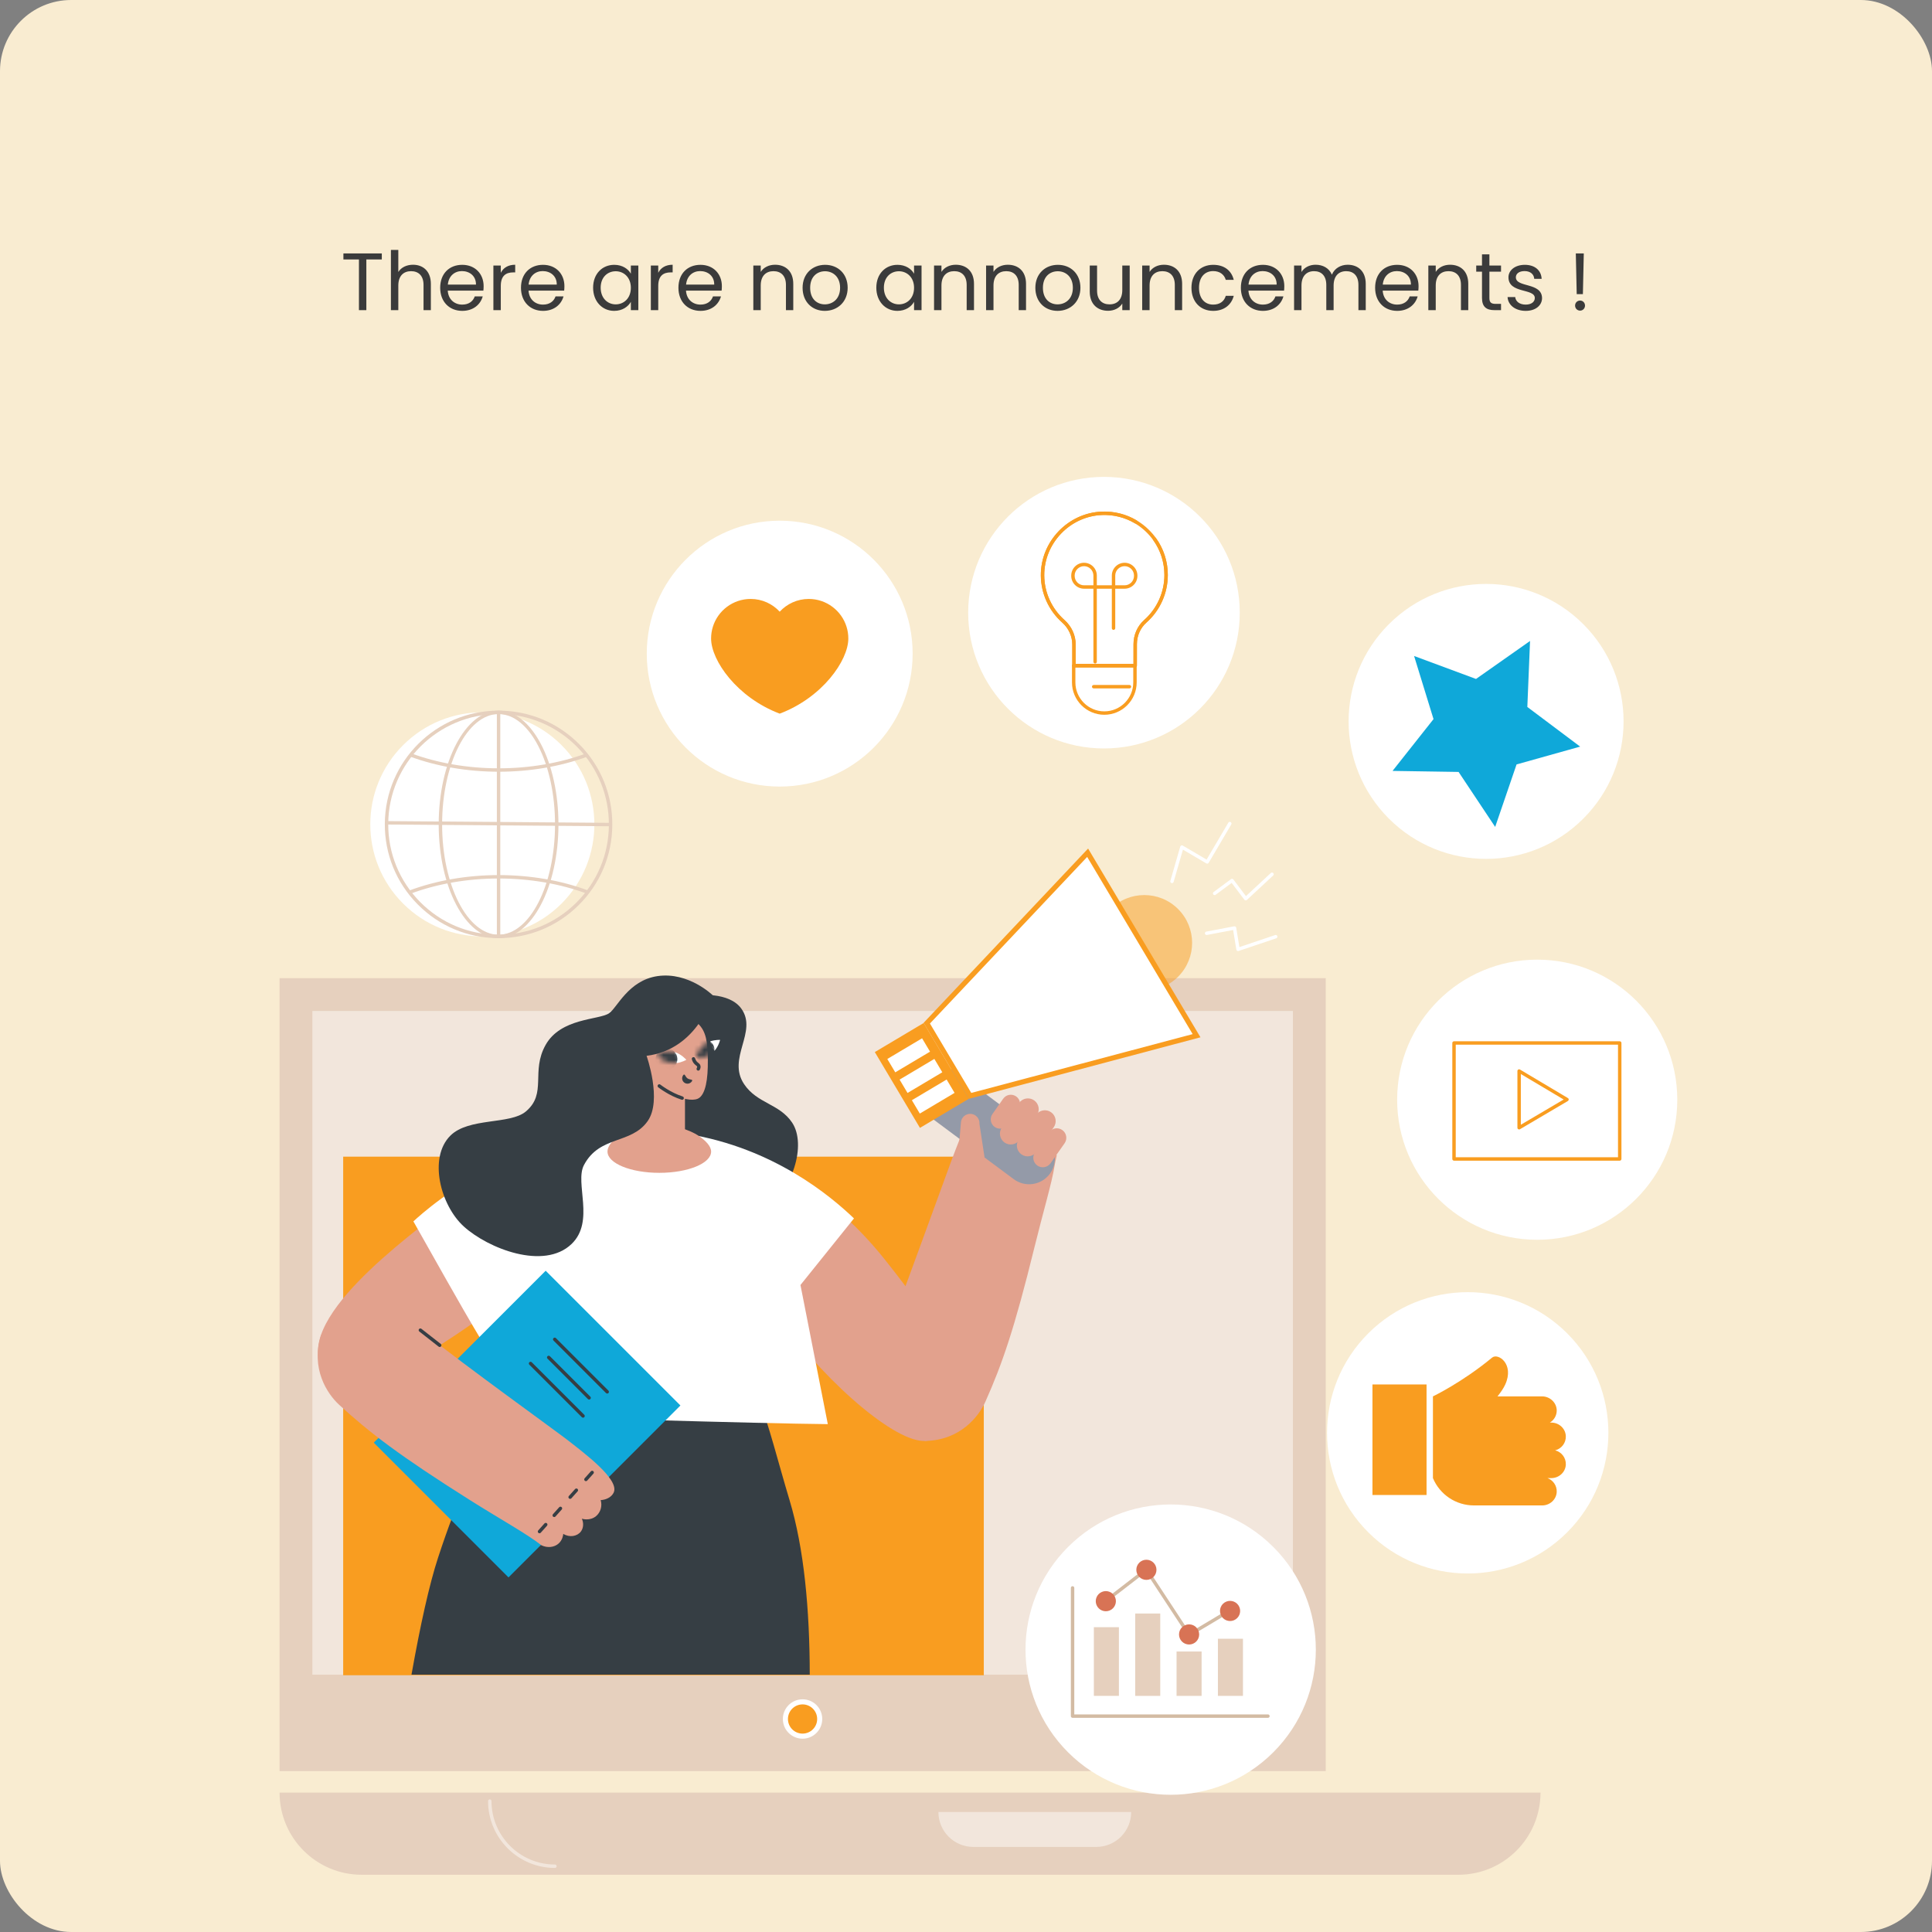 <svg width="380" height="380" viewBox="0 0 380 380" fill="none" xmlns="http://www.w3.org/2000/svg">
<rect x="0" y="0" width="380" height="380" fill="#808080" stroke="none"/>
<rect width="380" height="380" rx="14" fill="#F9ECD1"/>
<path d="M67.544 51.032V49.848H75.096V51.032H72.056V61H70.6V51.032H67.544ZM76.888 61V49.16H78.344V53.496C78.92 52.568 80.008 52.072 81.24 52.072C83.192 52.072 84.744 53.32 84.744 55.832V61H83.304V56.04C83.304 54.248 82.328 53.336 80.856 53.336C79.368 53.336 78.344 54.264 78.344 56.152V61H76.888ZM90.851 53.32C89.427 53.32 88.243 54.264 88.083 55.976H93.619C93.635 54.264 92.355 53.32 90.851 53.32ZM94.947 58.296C94.499 59.896 93.091 61.144 90.915 61.144C88.419 61.144 86.579 59.384 86.579 56.6C86.579 53.832 88.355 52.088 90.915 52.088C93.459 52.088 95.123 53.88 95.123 56.28C95.123 56.6 95.107 56.856 95.075 57.16H88.067C88.179 58.936 89.427 59.912 90.915 59.912C92.227 59.912 93.059 59.24 93.379 58.296H94.947ZM98.501 56.232V61H97.044V52.232H98.501V53.656C98.996 52.68 99.941 52.072 101.333 52.072V53.576H100.949C99.556 53.576 98.501 54.2 98.501 56.232ZM106.741 53.32C105.317 53.32 104.133 54.264 103.973 55.976H109.509C109.525 54.264 108.245 53.32 106.741 53.32ZM110.837 58.296C110.389 59.896 108.981 61.144 106.805 61.144C104.309 61.144 102.469 59.384 102.469 56.6C102.469 53.832 104.245 52.088 106.805 52.088C109.349 52.088 111.013 53.88 111.013 56.28C111.013 56.6 110.997 56.856 110.965 57.16H103.957C104.069 58.936 105.317 59.912 106.805 59.912C108.117 59.912 108.949 59.24 109.269 58.296H110.837ZM116.657 56.584C116.657 53.848 118.465 52.088 120.817 52.088C122.449 52.088 123.569 52.92 124.081 53.832V52.232H125.553V61H124.081V59.368C123.553 60.312 122.417 61.144 120.801 61.144C118.465 61.144 116.657 59.304 116.657 56.584ZM124.081 56.6C124.081 54.568 122.705 53.352 121.105 53.352C119.505 53.352 118.145 54.52 118.145 56.584C118.145 58.648 119.505 59.864 121.105 59.864C122.705 59.864 124.081 58.664 124.081 56.6ZM129.469 56.232V61H128.013V52.232H129.469V53.656C129.965 52.68 130.909 52.072 132.301 52.072V53.576H131.917C130.525 53.576 129.469 54.2 129.469 56.232ZM137.71 53.32C136.286 53.32 135.102 54.264 134.942 55.976H140.478C140.494 54.264 139.214 53.32 137.71 53.32ZM141.806 58.296C141.358 59.896 139.95 61.144 137.774 61.144C135.278 61.144 133.438 59.384 133.438 56.6C133.438 53.832 135.214 52.088 137.774 52.088C140.318 52.088 141.982 53.88 141.982 56.28C141.982 56.6 141.966 56.856 141.934 57.16H134.926C135.038 58.936 136.286 59.912 137.774 59.912C139.086 59.912 139.918 59.24 140.238 58.296H141.806ZM154.586 61V56.04C154.586 54.248 153.61 53.336 152.138 53.336C150.65 53.336 149.626 54.264 149.626 56.152V61H148.17V52.232H149.626V53.48C150.202 52.568 151.258 52.072 152.442 52.072C154.474 52.072 156.026 53.32 156.026 55.832V61H154.586ZM166.724 56.6C166.724 59.384 164.724 61.144 162.228 61.144C159.748 61.144 157.86 59.384 157.86 56.6C157.86 53.832 159.812 52.088 162.292 52.088C164.788 52.088 166.724 53.832 166.724 56.6ZM159.348 56.6C159.348 58.824 160.708 59.864 162.228 59.864C163.748 59.864 165.236 58.824 165.236 56.6C165.236 54.392 163.78 53.352 162.276 53.352C160.74 53.352 159.348 54.392 159.348 56.6ZM172.36 56.584C172.36 53.848 174.168 52.088 176.52 52.088C178.152 52.088 179.272 52.92 179.784 53.832V52.232H181.256V61H179.784V59.368C179.256 60.312 178.12 61.144 176.504 61.144C174.168 61.144 172.36 59.304 172.36 56.584ZM179.784 56.6C179.784 54.568 178.408 53.352 176.808 53.352C175.208 53.352 173.848 54.52 173.848 56.584C173.848 58.648 175.208 59.864 176.808 59.864C178.408 59.864 179.784 58.664 179.784 56.6ZM190.132 61V56.04C190.132 54.248 189.156 53.336 187.684 53.336C186.196 53.336 185.172 54.264 185.172 56.152V61H183.716V52.232H185.172V53.48C185.748 52.568 186.804 52.072 187.988 52.072C190.02 52.072 191.572 53.32 191.572 55.832V61H190.132ZM200.367 61V56.04C200.367 54.248 199.391 53.336 197.919 53.336C196.431 53.336 195.407 54.264 195.407 56.152V61H193.951V52.232H195.407V53.48C195.983 52.568 197.039 52.072 198.223 52.072C200.255 52.072 201.807 53.32 201.807 55.832V61H200.367ZM212.505 56.6C212.505 59.384 210.505 61.144 208.009 61.144C205.529 61.144 203.641 59.384 203.641 56.6C203.641 53.832 205.593 52.088 208.073 52.088C210.569 52.088 212.505 53.832 212.505 56.6ZM205.129 56.6C205.129 58.824 206.489 59.864 208.009 59.864C209.529 59.864 211.017 58.824 211.017 56.6C211.017 54.392 209.561 53.352 208.057 53.352C206.521 53.352 205.129 54.392 205.129 56.6ZM222.196 52.232V61H220.74V59.704C220.18 60.616 219.108 61.128 217.94 61.128C215.924 61.128 214.34 59.88 214.34 57.368V52.232H215.78V57.176C215.78 58.952 216.756 59.864 218.228 59.864C219.732 59.864 220.74 58.936 220.74 57.048V52.232H222.196ZM231.07 61V56.04C231.07 54.248 230.094 53.336 228.622 53.336C227.134 53.336 226.11 54.264 226.11 56.152V61H224.654V52.232H226.11V53.48C226.686 52.568 227.742 52.072 228.926 52.072C230.958 52.072 232.51 53.32 232.51 55.832V61H231.07ZM234.344 56.6C234.344 53.848 236.12 52.088 238.616 52.088C240.792 52.088 242.216 53.208 242.664 55.048H241.096C240.792 53.992 239.912 53.32 238.616 53.32C237.016 53.32 235.832 54.456 235.832 56.6C235.832 58.776 237.016 59.912 238.616 59.912C239.912 59.912 240.776 59.288 241.096 58.184H242.664C242.216 59.928 240.792 61.144 238.616 61.144C236.12 61.144 234.344 59.384 234.344 56.6ZM248.335 53.32C246.911 53.32 245.727 54.264 245.567 55.976H251.103C251.119 54.264 249.839 53.32 248.335 53.32ZM252.431 58.296C251.983 59.896 250.575 61.144 248.399 61.144C245.903 61.144 244.063 59.384 244.063 56.6C244.063 53.832 245.839 52.088 248.399 52.088C250.943 52.088 252.607 53.88 252.607 56.28C252.607 56.6 252.591 56.856 252.559 57.16H245.551C245.663 58.936 246.911 59.912 248.399 59.912C249.711 59.912 250.543 59.24 250.863 58.296H252.431ZM267.185 61V56.04C267.185 54.248 266.225 53.336 264.785 53.336C263.313 53.336 262.305 54.28 262.305 56.168V61H260.865V56.04C260.865 54.248 259.905 53.336 258.465 53.336C256.993 53.336 255.985 54.28 255.985 56.168V61H254.529V52.232H255.985V53.496C256.561 52.568 257.601 52.072 258.753 52.072C260.193 52.072 261.393 52.712 261.969 54.024C262.481 52.76 263.729 52.072 265.073 52.072C267.073 52.072 268.625 53.32 268.625 55.832V61H267.185ZM274.741 53.32C273.317 53.32 272.133 54.264 271.973 55.976H277.509C277.525 54.264 276.245 53.32 274.741 53.32ZM278.837 58.296C278.389 59.896 276.981 61.144 274.805 61.144C272.309 61.144 270.469 59.384 270.469 56.6C270.469 53.832 272.245 52.088 274.805 52.088C277.349 52.088 279.013 53.88 279.013 56.28C279.013 56.6 278.997 56.856 278.965 57.16H271.957C272.069 58.936 273.317 59.912 274.805 59.912C276.117 59.912 276.949 59.24 277.269 58.296H278.837ZM287.351 61V56.04C287.351 54.248 286.375 53.336 284.903 53.336C283.415 53.336 282.391 54.264 282.391 56.152V61H280.935V52.232H282.391V53.48C282.967 52.568 284.023 52.072 285.207 52.072C287.239 52.072 288.791 53.32 288.791 55.832V61H287.351ZM291.49 58.6V53.432H290.354V52.232H291.49V50.024H292.946V52.232H295.234V53.432H292.946V58.6C292.946 59.464 293.266 59.768 294.161 59.768H295.234V61H293.922C292.37 61 291.49 60.36 291.49 58.6ZM303.302 58.616C303.302 60.056 302.038 61.144 300.102 61.144C298.054 61.144 296.614 60.024 296.518 58.424H298.022C298.102 59.272 298.854 59.912 300.086 59.912C301.238 59.912 301.878 59.336 301.878 58.616C301.878 56.664 296.694 57.8 296.694 54.536C296.694 53.192 297.958 52.088 299.91 52.088C301.846 52.088 303.126 53.128 303.222 54.84H301.766C301.702 53.96 301.03 53.32 299.862 53.32C298.79 53.32 298.15 53.832 298.15 54.536C298.15 56.616 303.238 55.48 303.302 58.616ZM310.119 57.848L309.943 49.848H311.511L311.335 57.848H310.119ZM311.751 60.104C311.751 60.664 311.319 61.096 310.791 61.096C310.231 61.096 309.799 60.664 309.799 60.104C309.799 59.544 310.231 59.112 310.791 59.112C311.319 59.112 311.751 59.544 311.751 60.104Z" fill="#3B3B3B"/>
<path d="M190.5 370C269.201 370 333 306.201 333 227.5C333 148.799 269.201 85 190.5 85C111.799 85 48 148.799 48 227.5C48 306.201 111.799 370 190.5 370Z" fill="#F9ECD1"/>
<path d="M54.985 348.352H260.754V192.388L54.985 192.388L54.985 348.352Z" fill="#E6D0BE"/>
<path d="M254.297 329.389L254.297 198.844L61.44 198.844L61.44 329.389H254.297Z" fill="#F2E6DC"/>
<path d="M157.521 334.749C159.374 334.565 161.026 335.919 161.209 337.773C161.393 339.627 160.039 341.278 158.185 341.462C156.331 341.645 154.68 340.291 154.496 338.438C154.313 336.584 155.667 334.932 157.521 334.749Z" fill="#F99D20" stroke="white"/>
<path d="M54.988 352.578C54.988 361.505 62.225 368.742 71.151 368.742H286.835C295.762 368.742 302.998 361.505 302.998 352.578H54.988Z" fill="#E6D0BE"/>
<path d="M109.146 367.4C101.895 367.4 95.996 361.501 95.996 354.25C95.996 354.065 96.147 353.914 96.332 353.914C96.518 353.914 96.669 354.065 96.669 354.25C96.669 361.13 102.266 366.728 109.146 366.728C109.332 366.728 109.482 366.878 109.482 367.064C109.482 367.25 109.332 367.4 109.146 367.4Z" fill="#F2E6DC"/>
<path d="M184.574 356.398C184.574 360.192 187.649 363.267 191.442 363.267H215.622C219.415 363.267 222.49 360.192 222.49 356.398H184.574Z" fill="#F2E6DC"/>
<path d="M193.5 227.5H67.5V329.5H193.5V227.5Z" fill="#F99D20"/>
<path d="M159.27 329.386C159.254 316.585 158.157 304.56 155.299 295.075C153.05 287.609 151.341 280.569 148.984 274.375C134.951 271.802 120.917 269.229 106.883 266.656C100.357 275.795 93.897 282.834 86.184 306.301C84.454 311.565 82.672 319.62 80.934 329.386H159.27Z" fill="#363E44"/>
<path d="M134.053 196.279C137.553 195.343 143.506 195.174 145.812 198.387C149.091 202.955 142.92 208.127 146.366 213.251C148.94 217.077 153.29 217.063 155.795 220.794C158.711 225.138 155.857 234.336 150.36 237.655C141.522 242.991 122.423 235.207 119.521 221.238C117.332 210.698 124.802 198.753 134.053 196.279Z" fill="#363E44"/>
<path d="M174.028 247.729C198.139 277.947 188.773 279.031 183.553 282.889C179.324 286.016 165.457 274.917 155.518 262.218C145.578 249.518 141.664 235.98 146.776 231.98C151.887 227.979 163.97 235.124 174.028 247.729Z" fill="#E2A18D"/>
<path d="M204.236 225.286C204.09 225.631 203.989 225.844 203.946 225.854C203.997 225.71 204.065 225.499 204.146 225.243C202.863 224.659 201.549 224.156 200.218 223.747C196.393 222.569 192.613 222.772 188.884 223.747C187.604 226.957 186.576 229.774 186.125 231.036C185.374 233.142 177.821 253.755 174.473 262.863C176.723 269.353 179.61 276.926 181.86 283.417C188.849 283.343 192.527 278.577 193.808 275.707C197.11 268.31 199.536 261.328 203.47 245.302C205.145 238.478 206.919 232.558 207.438 229.212C207.476 228.908 207.645 228.171 207.858 227.222C206.692 226.504 205.479 225.857 204.236 225.286Z" fill="#E2A18D"/>
<path d="M88.319 236.867C80.467 243.19 56.687 260.052 63.876 269.957C69.822 278.15 92.256 260.708 100.461 254.934C96.414 248.912 92.367 242.89 88.319 236.867Z" fill="#E2A18D"/>
<path d="M81.309 240.23C84.192 237.564 105.815 218.228 135.221 223.039C152.179 225.813 163.366 235.25 167.966 239.645C164.458 244.011 160.949 248.377 157.441 252.743C159.234 261.865 161.027 270.987 162.82 280.109C149.489 279.992 106.452 278.705 92.886 278.238C95.303 270.519 97.72 266.39 100.137 258.672C98.266 260.231 96.394 261.79 94.523 263.35C90.197 256.135 85.168 247.013 81.309 240.23Z" fill="white"/>
<path d="M133.83 276.439L107.328 249.938L73.513 283.753L100.014 310.255L133.83 276.439Z" fill="#0FA8D9"/>
<path d="M119.432 274.093C119.346 274.093 119.26 274.06 119.194 273.994L108.868 263.668C108.737 263.537 108.737 263.324 108.868 263.192C108.999 263.061 109.212 263.061 109.344 263.192L119.67 273.519C119.801 273.65 119.801 273.863 119.67 273.994C119.604 274.06 119.518 274.093 119.432 274.093Z" fill="#363E44"/>
<path d="M114.678 278.843C114.592 278.843 114.506 278.81 114.441 278.744L104.114 268.418C103.983 268.287 103.983 268.074 104.114 267.942C104.245 267.811 104.458 267.811 104.59 267.942L114.916 278.268C115.047 278.4 115.047 278.613 114.916 278.744C114.85 278.81 114.764 278.843 114.678 278.843Z" fill="#363E44"/>
<path d="M115.871 275.278C115.785 275.278 115.699 275.245 115.634 275.179L107.684 267.23C107.553 267.099 107.553 266.886 107.684 266.755C107.816 266.623 108.029 266.623 108.16 266.755L116.109 274.704C116.24 274.835 116.24 275.048 116.109 275.179C116.043 275.245 115.957 275.278 115.871 275.278Z" fill="#363E44"/>
<path d="M83.611 262.328C91.192 268.386 109.75 281.767 111.51 283.146C114.799 285.722 121.962 291.018 120.696 293.591C120.276 294.447 119.285 294.987 118.147 295.053C118.495 296.226 118.124 297.48 117.216 298.22C116.023 299.192 114.551 298.747 114.444 298.712C114.831 299.577 114.766 300.56 114.242 301.245C113.518 302.19 112.009 302.454 110.788 301.691C110.764 301.958 110.644 302.908 109.862 303.598C108.996 304.363 107.666 304.5 106.498 303.94C103.574 301.653 98.433 298.834 92.49 295.086C78.531 286.285 72.676 281.775 66.703 276.302C64.386 274.179 61.028 269.182 63.169 262.529C70.038 262.447 76.742 262.41 83.611 262.328Z" fill="#E2A18D"/>
<path d="M86.484 264.938C86.412 264.938 86.339 264.915 86.278 264.867C84.607 263.565 83.227 262.487 82.471 261.889C82.326 261.774 82.301 261.562 82.416 261.417C82.532 261.271 82.743 261.246 82.889 261.362C83.643 261.959 85.022 263.036 86.691 264.336C86.837 264.45 86.864 264.662 86.749 264.808C86.683 264.893 86.584 264.938 86.484 264.938Z" fill="#363E44"/>
<path d="M115.242 291.324C115.163 291.324 115.082 291.296 115.018 291.238C114.88 291.114 114.868 290.902 114.992 290.763L116.218 289.393C116.342 289.255 116.555 289.243 116.693 289.367C116.832 289.491 116.843 289.704 116.719 289.842L115.493 291.212C115.427 291.286 115.335 291.324 115.242 291.324Z" fill="#363E44"/>
<path d="M112.137 294.808C112.057 294.808 111.977 294.78 111.913 294.722C111.774 294.599 111.763 294.386 111.886 294.248L113.113 292.878C113.237 292.739 113.449 292.727 113.588 292.851C113.726 292.975 113.738 293.188 113.614 293.326L112.388 294.696C112.321 294.77 112.229 294.808 112.137 294.808Z" fill="#363E44"/>
<path d="M109.008 298.386C108.928 298.386 108.848 298.358 108.784 298.301C108.645 298.177 108.634 297.964 108.758 297.826L109.984 296.456C110.108 296.317 110.32 296.306 110.459 296.43C110.597 296.553 110.609 296.766 110.485 296.904L109.259 298.274C109.192 298.349 109.1 298.386 109.008 298.386Z" fill="#363E44"/>
<path d="M106.113 301.574C106.034 301.574 105.954 301.546 105.889 301.488C105.751 301.364 105.739 301.152 105.863 301.013L107.089 299.643C107.213 299.505 107.426 299.493 107.564 299.617C107.703 299.741 107.714 299.954 107.59 300.092L106.364 301.462C106.298 301.536 106.206 301.574 106.113 301.574Z" fill="#363E44"/>
<path d="M206.484 230.882C204.812 233.131 201.633 233.598 199.385 231.926L181.188 218.393L187.243 210.25L205.44 223.783C207.689 225.455 208.156 228.633 206.484 230.882Z" fill="#949AA8"/>
<path d="M231.719 192.104C235.393 188.431 235.393 182.475 231.719 178.802C228.046 175.129 222.09 175.129 218.417 178.802C214.743 182.475 214.743 188.431 218.417 192.104C222.09 195.778 228.046 195.778 231.719 192.104Z" fill="#F99D20" fill-opacity="0.5"/>
<path d="M235.348 203.71L190.8 215.544L182.286 201.244L213.924 167.723L235.348 203.71Z" fill="white" stroke="#F99D20"/>
<path d="M181.679 201.208L172.066 206.93L180.942 221.84L190.554 216.118L181.679 201.208Z" fill="#F99D20"/>
<path d="M186.189 212.329L179.352 216.398L180.915 219.025L187.752 214.955L186.189 212.329Z" fill="white"/>
<path d="M183.775 208.274L176.938 212.344L178.501 214.97L185.338 210.9L183.775 208.274Z" fill="white"/>
<path d="M181.361 204.219L174.523 208.289L176.087 210.916L182.924 206.846L181.361 204.219Z" fill="white"/>
<path d="M230.516 173.694C230.485 173.694 230.454 173.689 230.423 173.68C230.244 173.629 230.142 173.443 230.193 173.264L232.142 166.51C232.171 166.41 232.245 166.329 232.341 166.291C232.438 166.252 232.547 166.261 232.636 166.313L237.323 169.072L241.595 161.814C241.689 161.654 241.896 161.601 242.056 161.695C242.216 161.789 242.269 161.995 242.175 162.155L237.732 169.703C237.637 169.863 237.431 169.917 237.271 169.822L232.669 167.113L230.839 173.45C230.797 173.598 230.662 173.694 230.516 173.694Z" fill="white"/>
<path d="M243.504 187.06C243.444 187.06 243.384 187.044 243.331 187.012C243.246 186.961 243.188 186.875 243.172 186.778L242.539 182.918L237.387 183.896C237.204 183.931 237.029 183.81 236.994 183.628C236.96 183.445 237.079 183.269 237.262 183.235L242.752 182.193C242.841 182.177 242.933 182.196 243.007 182.248C243.082 182.3 243.132 182.38 243.147 182.469L243.772 186.279L250.81 183.914C250.987 183.855 251.177 183.95 251.236 184.126C251.295 184.302 251.2 184.492 251.024 184.552L243.611 187.043C243.577 187.054 243.54 187.06 243.504 187.06Z" fill="white"/>
<path d="M245.018 177.093C245.009 177.093 244.999 177.092 244.989 177.091C244.894 177.083 244.807 177.035 244.75 176.959L242.252 173.656L239.107 175.988C238.958 176.099 238.747 176.068 238.637 175.919C238.526 175.769 238.557 175.559 238.706 175.448L242.119 172.917C242.268 172.807 242.476 172.837 242.588 172.984L245.062 176.256L249.958 171.707C250.094 171.581 250.307 171.588 250.434 171.725C250.56 171.861 250.552 172.074 250.416 172.2L245.247 177.003C245.185 177.061 245.103 177.093 245.018 177.093Z" fill="white"/>
<path d="M195.645 221.661C194.819 221.081 194.619 219.941 195.199 219.115L197.318 216.098C197.897 215.272 199.037 215.072 199.863 215.652C200.689 216.232 200.889 217.372 200.309 218.198L198.19 221.215C197.61 222.041 196.471 222.24 195.645 221.661Z" fill="#E2A18D"/>
<path d="M197.578 224.719C198.541 225.395 199.869 225.163 200.545 224.2L203.92 219.393C204.596 218.43 204.363 217.102 203.401 216.426C202.438 215.75 201.11 215.983 200.434 216.945L197.059 221.752C196.383 222.715 196.615 224.043 197.578 224.719Z" fill="#E2A18D"/>
<path d="M200.91 227.055C201.872 227.731 203.201 227.499 203.877 226.536L207.252 221.729C207.928 220.766 207.696 219.438 206.733 218.762C205.77 218.086 204.442 218.318 203.766 219.281L200.391 224.088C199.715 225.051 199.947 226.379 200.91 227.055Z" fill="#E2A18D"/>
<path d="M204.03 229.248C204.875 229.841 206.041 229.637 206.634 228.792L209.391 224.866C209.984 224.021 209.78 222.855 208.935 222.262C208.09 221.668 206.924 221.872 206.331 222.717L203.574 226.644C202.981 227.489 203.185 228.655 204.03 229.248Z" fill="#E2A18D"/>
<path d="M190.368 226.401C189.362 226.317 188.614 225.434 188.698 224.429L189.002 220.755C189.086 219.749 189.969 219.001 190.975 219.084C191.98 219.168 192.728 220.051 192.645 221.057L193.637 227.566C193.553 228.572 191.374 226.484 190.368 226.401Z" fill="#E2A18D"/>
<path d="M139.869 226.504C139.869 228.812 135.307 230.682 129.679 230.682C124.051 230.682 119.488 228.812 119.488 226.504C119.488 224.197 123.968 221.203 129.596 221.203C132.665 221.203 135.808 222.335 137.329 223.347C138.815 224.335 139.869 225.455 139.869 226.504Z" fill="#E2A18D"/>
<path d="M134.728 203.766H123.852V226.014H134.728V203.766Z" fill="#E2A18D"/>
<path d="M131.823 199.926C132.148 199.868 135.269 199.366 137.328 201.365C138.861 202.853 139.19 204.891 139.226 208.392C139.268 212.516 138.716 214.986 137.599 215.888C135.834 217.313 130.02 214.889 127.638 211.472C125.918 209.006 125.831 205.663 127.235 202.98C128.635 200.305 131.616 199.962 131.823 199.926Z" fill="#E2A18D"/>
<path d="M139.688 204.824C139.686 204.851 139.705 204.872 139.703 204.9C139.703 204.901 139.703 204.902 139.703 204.902C139.803 205.275 139.91 205.668 140.077 206.015C140.15 206.169 140.263 206.251 140.349 206.388C140.412 206.489 140.472 206.586 140.538 206.682C141.375 205.715 141.632 204.534 141.632 204.534C141.632 204.534 140.692 204.481 139.688 204.824Z" fill="white"/>
<mask id="mask0_4980_19190" style="mask-type:luminance" maskUnits="userSpaceOnUse" x="136" y="204" width="6" height="5">
<path d="M141.632 204.535C141.632 204.535 141.259 206.251 139.949 207.239C138.638 208.227 136.887 208.113 136.887 208.113C136.887 208.113 137.259 206.397 138.57 205.409C139.88 204.421 141.632 204.535 141.632 204.535Z" fill="white"/>
</mask>
<g mask="url(#mask0_4980_19190)">
<path d="M140.536 206.37C140.628 207.551 139.745 208.584 138.563 208.676C137.382 208.769 136.349 207.886 136.257 206.704C136.164 205.522 137.047 204.49 138.229 204.397C139.411 204.305 140.444 205.188 140.536 206.37Z" fill="#363E44"/>
</g>
<path d="M132.695 207.96C132.722 208.415 132.827 208.754 133.103 209.093C134.178 208.943 134.994 208.452 134.994 208.452C134.994 208.452 134.073 207.363 132.727 206.938C132.632 207.259 132.675 207.637 132.695 207.96Z" fill="white"/>
<mask id="mask1_4980_19190" style="mask-type:luminance" maskUnits="userSpaceOnUse" x="129" y="206" width="6" height="4">
<path d="M129.133 207.449C129.133 207.449 130.636 206.543 132.254 206.818C133.872 207.093 134.991 208.445 134.991 208.445C134.991 208.445 133.488 209.351 131.87 209.076C130.252 208.801 129.133 207.449 129.133 207.449Z" fill="white"/>
</mask>
<g mask="url(#mask1_4980_19190)">
<path d="M129.494 206.877C130.29 205.998 131.647 205.932 132.525 206.728C133.403 207.524 133.47 208.881 132.673 209.759C131.877 210.637 130.52 210.704 129.642 209.908C128.764 209.112 128.698 207.755 129.494 206.877Z" fill="#363E44"/>
</g>
<path d="M137.336 210.583C137.28 210.583 137.224 210.569 137.172 210.54C137.01 210.449 136.952 210.244 137.043 210.082C137.091 209.997 137.142 209.874 137.117 209.778C137.1 209.716 137.05 209.673 136.91 209.565C136.79 209.471 136.64 209.354 136.49 209.172C136.299 208.939 136.16 208.66 136.077 208.343C136.031 208.163 136.138 207.98 136.318 207.933C136.499 207.886 136.681 207.994 136.728 208.174C136.786 208.396 136.881 208.588 137.01 208.745C137.111 208.869 137.219 208.952 137.323 209.033C137.495 209.167 137.69 209.318 137.766 209.604C137.834 209.856 137.788 210.127 137.63 210.41C137.568 210.52 137.454 210.583 137.336 210.583Z" fill="#363E44"/>
<path d="M136.07 212.704C135.736 213.175 135.084 213.287 134.613 212.953C134.142 212.619 134.031 211.967 134.364 211.496C134.698 211.025 134.746 211.767 135.217 212.1C135.688 212.434 136.404 212.233 136.07 212.704Z" fill="#363E44"/>
<path d="M140.188 195.759C140.188 195.759 137.378 206.408 127.172 207.665C127.172 207.665 130.278 216.392 127.394 220.496C124.142 225.124 117.965 223.269 114.859 229.148C112.997 232.673 117.066 240.221 112.419 244.678C106.984 249.892 96.001 245.566 91.232 241.24C86.601 237.04 84.243 227.706 88.569 223.38C92.195 219.755 100.314 221.238 103.434 218.61C107.649 215.06 104.358 210.781 107.316 205.521C110.311 200.196 117.744 200.64 119.777 199.309C121.37 198.266 123.552 192.829 129.336 191.987C135.436 191.1 140.188 195.759 140.188 195.759Z" fill="#363E44"/>
<path d="M134.17 216.318C134.136 216.318 134.102 216.313 134.068 216.302C131.581 215.507 129.553 213.925 129.468 213.858C129.322 213.744 129.297 213.532 129.412 213.386C129.527 213.24 129.738 213.215 129.884 213.33C129.904 213.345 131.904 214.904 134.273 215.662C134.449 215.718 134.547 215.907 134.491 216.084C134.445 216.227 134.313 216.318 134.17 216.318Z" fill="#363E44"/>
<path d="M110.449 177.723C119.055 169.117 119.055 155.164 110.449 146.559C101.844 137.953 87.891 137.953 79.285 146.559C70.68 155.164 70.68 169.117 79.285 177.723C87.891 186.328 101.844 186.328 110.449 177.723Z" fill="white"/>
<path d="M98.064 184.52C98.02 184.52 97.976 184.519 97.931 184.519C91.956 184.485 86.351 182.125 82.15 177.875C77.948 173.625 75.653 167.994 75.688 162.018C75.759 149.725 85.782 139.773 98.058 139.773C98.102 139.773 98.146 139.774 98.189 139.774C104.165 139.808 109.77 142.168 113.971 146.418C118.173 150.668 120.467 156.299 120.433 162.275C120.398 168.251 118.039 173.856 113.789 178.057C109.571 182.228 103.99 184.52 98.064 184.52ZM98.058 140.446C86.15 140.446 76.429 150.098 76.361 162.022C76.327 167.818 78.553 173.28 82.628 177.403C86.703 181.525 92.139 183.813 97.936 183.847C103.717 183.882 109.194 181.654 113.316 177.579C117.438 173.504 119.727 168.068 119.76 162.271C119.794 156.475 117.568 151.013 113.493 146.891C109.418 142.768 103.982 140.48 98.185 140.447C98.144 140.446 98.1 140.446 98.058 140.446Z" fill="#E6D0BE"/>
<path d="M98.1 151.79C91.951 151.79 85.905 150.754 80.617 148.795L80.851 148.164C86.065 150.096 92.03 151.118 98.1 151.118C104.124 151.118 110.049 150.111 115.234 148.206L115.466 148.838C110.207 150.769 104.202 151.79 98.1 151.79Z" fill="#E6D0BE"/>
<path d="M80.651 175.818L80.414 175.188C85.753 173.179 91.868 172.117 98.1 172.117C104.298 172.117 110.385 173.169 115.703 175.157L115.467 175.787C110.224 173.826 104.218 172.79 98.1 172.79C91.948 172.79 85.915 173.837 80.651 175.818Z" fill="#E6D0BE"/>
<path d="M98.062 184.519C91.569 184.519 86.285 174.483 86.285 162.146C86.285 149.81 91.569 139.773 98.062 139.773C104.556 139.773 109.84 149.81 109.84 162.146C109.84 174.483 104.556 184.519 98.062 184.519ZM98.062 140.446C91.939 140.446 86.958 150.181 86.958 162.146C86.958 174.112 91.939 183.847 98.062 183.847C104.186 183.847 109.167 174.112 109.167 162.146C109.167 150.18 104.186 140.446 98.062 140.446Z" fill="#E6D0BE"/>
<path d="M98.399 140.156H97.727V184.153H98.399V140.156Z" fill="#E6D0BE"/>
<path d="M76.021 161.499L76.016 162.172L120.108 162.516L120.113 161.843L76.021 161.499Z" fill="#E6D0BE"/>
<path d="M217.137 147.212C231.887 147.212 243.845 135.254 243.845 120.504C243.845 105.754 231.887 93.797 217.137 93.797C202.387 93.797 190.43 105.754 190.43 120.504C190.43 135.254 202.387 147.212 217.137 147.212Z" fill="white"/>
<path d="M223.278 131.258H211.238C211.053 131.258 210.902 131.107 210.902 130.921V126.769C210.902 125.139 210.181 123.565 208.924 122.45C206.275 120.102 204.743 116.727 204.719 113.191C204.674 106.516 210.058 100.88 216.72 100.626C220.156 100.497 223.4 101.732 225.867 104.108C228.335 106.484 229.695 109.68 229.695 113.105C229.695 116.675 228.161 120.082 225.488 122.452C224.3 123.506 223.619 125.049 223.619 126.687C223.619 126.687 223.619 126.688 223.619 126.688L223.614 130.922C223.614 131.108 223.463 131.258 223.278 131.258ZM211.575 130.585H222.942L222.946 126.687C222.947 124.857 223.71 123.13 225.042 121.949C227.572 119.706 229.022 116.483 229.022 113.105C229.022 109.864 227.736 106.841 225.4 104.592C223.066 102.345 219.993 101.176 216.746 101.299C210.443 101.538 205.349 106.871 205.392 113.187C205.414 116.532 206.864 119.725 209.37 121.947C210.771 123.19 211.575 124.947 211.575 126.769L211.575 130.585Z" fill="#F99D20"/>
<path d="M223.278 131.258H211.238C211.053 131.258 210.902 131.107 210.902 130.921V126.769C210.902 125.139 210.181 123.565 208.924 122.45C206.275 120.101 204.743 116.726 204.719 113.191C204.674 106.516 210.058 100.879 216.72 100.626C219.127 100.535 221.487 101.128 223.545 102.343C223.705 102.437 223.758 102.643 223.663 102.803C223.569 102.963 223.363 103.016 223.203 102.922C221.256 101.773 219.021 101.212 216.746 101.298C210.443 101.538 205.349 106.871 205.391 113.186C205.414 116.532 206.864 119.725 209.37 121.947C210.771 123.19 211.574 124.947 211.574 126.769V130.585H222.942L222.946 126.687C222.946 124.857 223.71 123.13 225.042 121.949C227.571 119.706 229.022 116.483 229.022 113.105C229.022 110.614 228.256 108.232 226.807 106.217C226.699 106.066 226.733 105.856 226.884 105.747C227.035 105.639 227.245 105.673 227.354 105.824C228.885 107.955 229.695 110.473 229.695 113.105C229.695 116.675 228.161 120.082 225.488 122.452C224.3 123.506 223.619 125.049 223.619 126.687L223.614 130.922C223.614 131.107 223.463 131.258 223.278 131.258Z" fill="#F99D20"/>
<path d="M215.395 130.505C215.209 130.505 215.059 130.355 215.059 130.169V115.791H213.215C211.828 115.791 210.699 114.662 210.699 113.275V113.204C210.699 111.816 211.828 110.688 213.215 110.688C214.603 110.688 215.731 111.816 215.731 113.204V115.119H218.682V113.204C218.682 111.816 219.811 110.688 221.198 110.688C222.585 110.688 223.714 111.816 223.714 113.204V113.275C223.714 114.662 222.585 115.791 221.198 115.791H219.354V123.553C219.354 123.739 219.204 123.89 219.018 123.89C218.832 123.89 218.682 123.739 218.682 123.553V115.791H215.731V130.169C215.731 130.355 215.581 130.505 215.395 130.505ZM219.354 115.119H221.198C222.215 115.119 223.042 114.292 223.042 113.275V113.204C223.042 112.187 222.215 111.36 221.198 111.36C220.181 111.36 219.354 112.187 219.354 113.204V115.119ZM213.215 111.36C212.199 111.36 211.372 112.187 211.372 113.204V113.275C211.372 114.292 212.199 115.119 213.215 115.119H215.059V113.204C215.059 112.187 214.232 111.36 213.215 111.36Z" fill="#F99D20"/>
<path d="M217.207 140.587C213.698 140.587 210.844 137.732 210.844 134.223V130.922C210.844 130.736 210.994 130.586 211.18 130.586H223.235C223.42 130.586 223.571 130.736 223.571 130.922V134.223C223.571 137.732 220.716 140.587 217.207 140.587ZM211.516 131.259V134.223C211.516 137.361 214.07 139.914 217.207 139.914C220.345 139.914 222.898 137.361 222.898 134.223V131.259H211.516Z" fill="#F99D20"/>
<path d="M222.151 135.399H215.114C214.928 135.399 214.777 135.249 214.777 135.063C214.777 134.877 214.928 134.727 215.114 134.727H222.151C222.337 134.727 222.487 134.877 222.487 135.063C222.487 135.249 222.337 135.399 222.151 135.399Z" fill="#F99D20"/>
<path d="M308.246 301.384C319.051 290.579 319.051 273.061 308.246 262.256C297.441 251.452 279.923 251.452 269.119 262.256C258.314 273.061 258.314 290.579 269.119 301.384C279.923 312.189 297.441 312.189 308.246 301.384Z" fill="white"/>
<path d="M305.878 285.264C307.121 285.573 308.033 286.718 307.978 288.069C307.916 289.567 306.627 290.723 305.128 290.723H304.365C305.466 291.125 306.242 292.201 306.186 293.454C306.118 294.949 304.827 296.098 303.331 296.098H289.901C286.376 296.098 283.196 293.978 281.84 290.723V290.553V274.654H281.845L281.84 274.652C281.84 274.652 287.593 271.901 293.477 267.025C294.66 266.046 297.891 268.292 296.062 272.317C295.729 273.049 295.179 273.855 294.54 274.654H303.332C304.861 274.654 306.192 275.904 306.188 277.433C306.186 278.442 305.643 279.322 304.836 279.805H305.128C306.627 279.805 307.915 280.961 307.977 282.459C308.033 283.81 307.121 284.955 305.878 285.264Z" fill="#F99D20"/>
<path d="M280.583 272.305H269.945V294.045H280.583V272.305Z" fill="#F99D20"/>
<path d="M302.35 243.849C317.565 243.849 329.9 231.515 329.9 216.3C329.9 201.084 317.565 188.75 302.35 188.75C287.135 188.75 274.801 201.084 274.801 216.3C274.801 231.515 287.135 243.849 302.35 243.849Z" fill="white"/>
<path d="M318.58 228.291H285.989C285.803 228.291 285.652 228.14 285.652 227.955V205.141C285.652 204.955 285.803 204.805 285.989 204.805H318.58C318.765 204.805 318.916 204.955 318.916 205.141V227.955C318.916 228.14 318.765 228.291 318.58 228.291ZM286.325 227.618H318.243V205.477H286.325V227.618Z" fill="#F99D20"/>
<path d="M298.793 222.147C298.736 222.147 298.678 222.132 298.626 222.103C298.522 222.043 298.457 221.931 298.457 221.811V210.657C298.457 210.536 298.522 210.424 298.627 210.364C298.732 210.304 298.861 210.306 298.965 210.368L308.382 215.974C308.484 216.034 308.547 216.145 308.547 216.263C308.546 216.382 308.483 216.492 308.381 216.552L298.964 222.101C298.912 222.132 298.853 222.147 298.793 222.147ZM299.13 211.248V221.222L307.551 216.261L299.13 211.248Z" fill="#F99D20"/>
<path d="M153.358 154.708C167.799 154.708 179.505 143.002 179.505 128.561C179.505 114.121 167.799 102.414 153.358 102.414C138.917 102.414 127.211 114.121 127.211 128.561C127.211 143.002 138.917 154.708 153.358 154.708Z" fill="white"/>
<path d="M140.213 123.275C141.199 120.106 144.155 117.805 147.648 117.805C149.908 117.805 151.937 118.774 153.359 120.311C154.781 118.774 156.81 117.805 159.07 117.805C162.563 117.805 165.519 120.106 166.504 123.275C166.732 124.006 166.855 124.783 166.855 125.59C166.855 129.889 161.77 137.187 153.359 140.365C144.947 137.187 139.863 129.889 139.863 125.59C139.863 124.783 139.986 124.006 140.213 123.275Z" fill="#F99D20"/>
<path d="M250.445 344.649C261.595 333.5 261.595 315.422 250.445 304.272C239.295 293.122 221.218 293.122 210.068 304.272C198.918 315.422 198.918 333.5 210.068 344.65C221.217 355.799 239.295 355.799 250.445 344.649Z" fill="white"/>
<path d="M249.39 337.876H210.961C210.776 337.876 210.625 337.725 210.625 337.539V312.321C210.625 312.135 210.776 311.984 210.961 311.984C211.147 311.984 211.298 312.135 211.298 312.321V337.203H249.39C249.576 337.203 249.726 337.354 249.726 337.539C249.726 337.725 249.576 337.876 249.39 337.876Z" fill="#D3BBA3"/>
<path d="M235.622 320.862C235.507 320.862 235.396 320.803 235.333 320.698C235.238 320.539 235.289 320.332 235.449 320.237L240.014 317.509C240.173 317.413 240.379 317.465 240.475 317.625C240.57 317.784 240.518 317.991 240.359 318.086L235.794 320.814C235.74 320.846 235.68 320.862 235.622 320.862Z" fill="#D3BBA3"/>
<path d="M232.732 320.127C232.623 320.127 232.515 320.073 232.451 319.975L226.266 310.56C226.164 310.405 226.207 310.196 226.363 310.094C226.518 309.992 226.727 310.036 226.828 310.191L233.013 319.606C233.115 319.761 233.072 319.97 232.916 320.071C232.859 320.109 232.795 320.127 232.732 320.127Z" fill="#D3BBA3"/>
<path d="M219.047 314.025C218.947 314.025 218.847 313.98 218.781 313.894C218.668 313.747 218.695 313.536 218.842 313.423L223.646 309.711C223.793 309.597 224.004 309.624 224.118 309.771C224.231 309.918 224.204 310.129 224.057 310.243L219.253 313.955C219.192 314.002 219.119 314.025 219.047 314.025Z" fill="#D3BBA3"/>
<path d="M218.261 316.762C219.272 316.343 219.752 315.184 219.333 314.173C218.914 313.162 217.755 312.682 216.744 313.101C215.734 313.52 215.254 314.679 215.672 315.69C216.091 316.701 217.25 317.181 218.261 316.762Z" fill="#D87355"/>
<path d="M225.481 310.744C226.575 310.744 227.462 309.857 227.462 308.762C227.462 307.668 226.575 306.781 225.481 306.781C224.387 306.781 223.5 307.668 223.5 308.762C223.5 309.857 224.387 310.744 225.481 310.744Z" fill="#D87355"/>
<path d="M235.861 321.473C235.861 322.568 234.974 323.455 233.88 323.455C232.786 323.455 231.898 322.568 231.898 321.473C231.898 320.379 232.785 319.492 233.88 319.492C234.974 319.492 235.861 320.379 235.861 321.473Z" fill="#D87355"/>
<path d="M242.698 318.684C243.709 318.265 244.189 317.106 243.771 316.095C243.352 315.084 242.193 314.604 241.182 315.023C240.171 315.442 239.691 316.601 240.11 317.612C240.528 318.623 241.687 319.103 242.698 318.684Z" fill="#D87355"/>
<path d="M220.076 320.047H215.148V333.557H220.076V320.047Z" fill="#E6D0BE"/>
<path d="M228.208 317.359H223.281V333.561H228.208V317.359Z" fill="#E6D0BE"/>
<path d="M236.341 324.828H231.414V333.559H236.341V324.828Z" fill="#E6D0BE"/>
<path d="M244.474 322.32H239.547V333.558H244.474V322.32Z" fill="#E6D0BE"/>
<path d="M311.417 161.011C321.977 150.451 321.977 133.33 311.417 122.77C300.857 112.21 283.736 112.21 273.175 122.77C262.615 133.33 262.615 150.451 273.175 161.011C283.735 171.571 300.857 171.571 311.417 161.011Z" fill="white"/>
<path d="M310.798 146.849L300.407 139.051L300.941 126.07L290.314 133.542L278.134 129.024L281.956 141.44L273.895 151.628L286.884 151.829L294.082 162.644L298.288 150.353L310.798 146.849Z" fill="#0FA8D9"/>
</svg>
